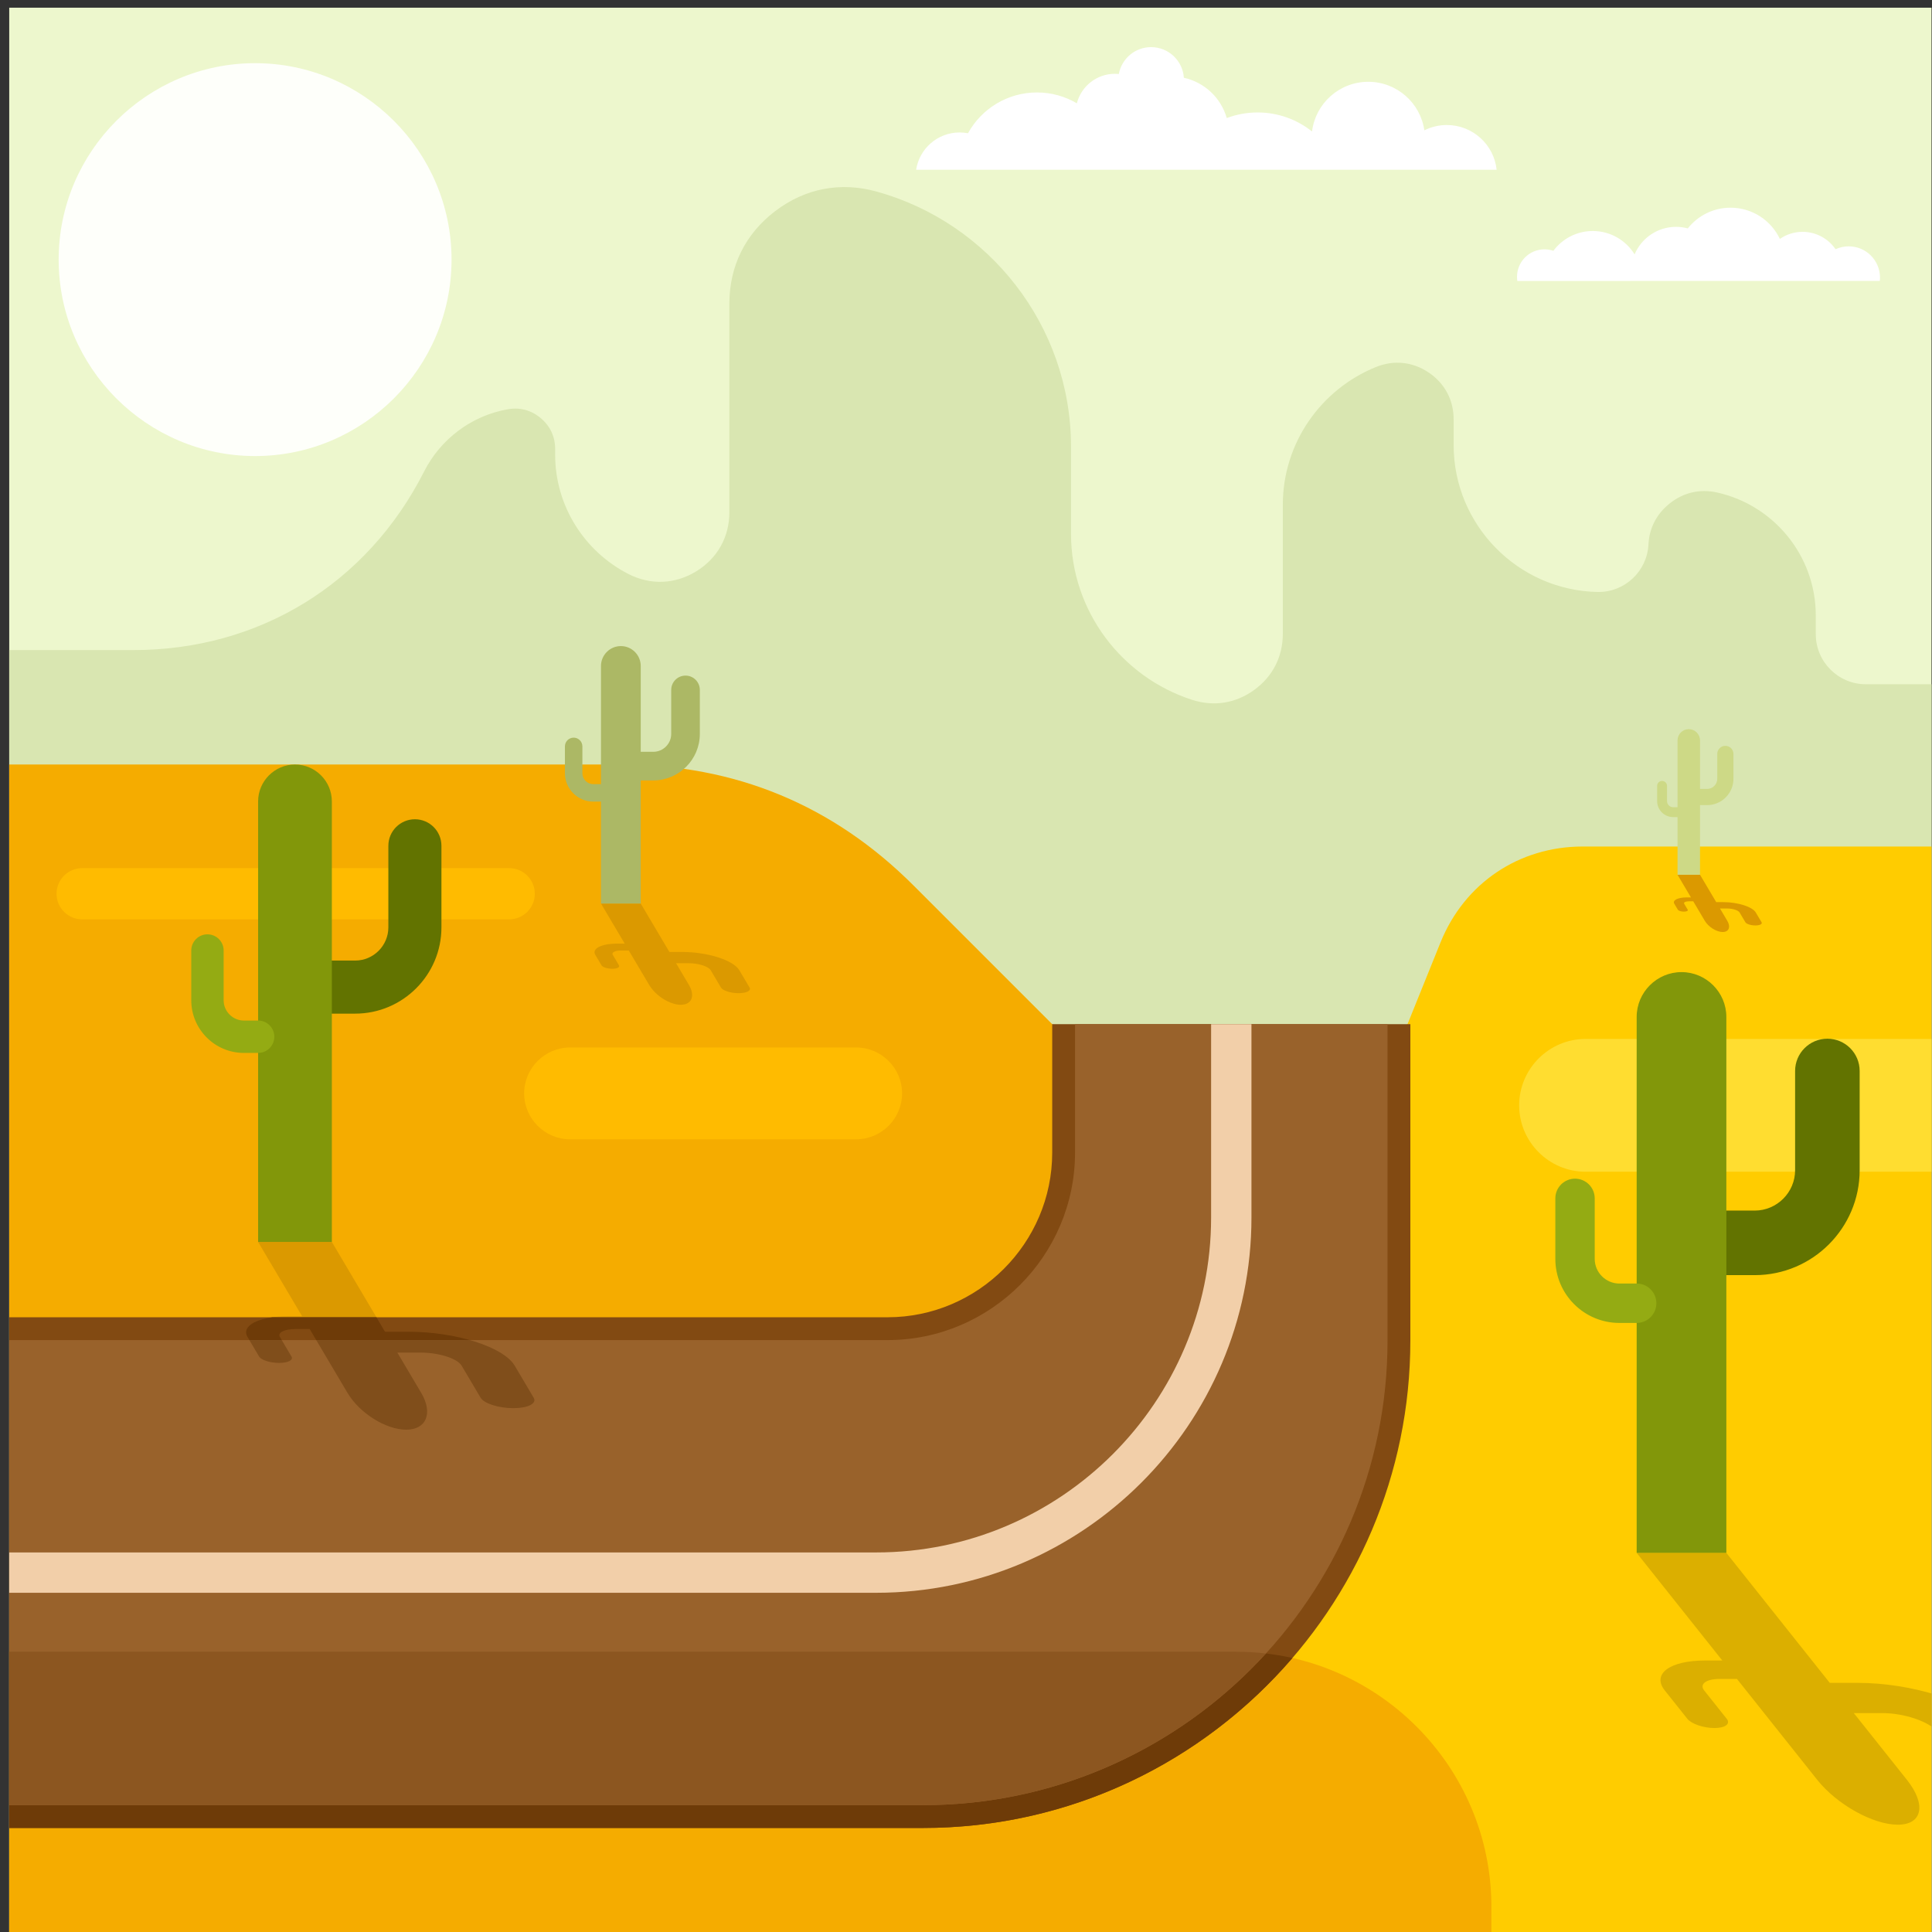 <?xml version="1.0" encoding="UTF-8" standalone="no"?>
<!-- Created with Inkscape (http://www.inkscape.org/) -->

<svg
   version="1.1"
   id="svg42775"
   width="1600"
   height="1600"
   viewBox="0 0 1600 1600"
   sodipodi:docname="desert-in-the-mountains-vector-pdv.svg"
   inkscape:version="1.2 (dc2aedaf03, 2022-05-15)"
   xmlns:inkscape="http://www.inkscape.org/namespaces/inkscape"
   xmlns:sodipodi="http://sodipodi.sourceforge.net/DTD/sodipodi-0.dtd"
   xmlns="http://www.w3.org/2000/svg"
   xmlns:svg="http://www.w3.org/2000/svg">
  <rect x="0" y="0" width="1600" height="1600" fill="#333333" stroke="none"/>
  <defs
     id="defs42779">
    <clipPath
       clipPathUnits="userSpaceOnUse"
       id="clipPath42793">
      <path
         d="M 0,1200 H 1200 V 0 H 0 Z"
         id="path42791" />
    </clipPath>
  </defs>
  <sodipodi:namedview
     id="namedview42777"
     pagecolor="#ffffff"
     bordercolor="#000000"
     borderopacity="0.25"
     inkscape:showpageshadow="2"
     inkscape:pageopacity="0.0"
     inkscape:pagecheckerboard="0"
     inkscape:deskcolor="#d1d1d1"
     showgrid="false"
     inkscape:zoom="0.523125"
     inkscape:cx="800"
     inkscape:cy="800.95579"
     inkscape:window-width="1920"
     inkscape:window-height="1017"
     inkscape:window-x="-8"
     inkscape:window-y="-8"
     inkscape:window-maximized="1"
     inkscape:current-layer="g42783">
    <inkscape:page
       x="0"
       y="0"
       id="page42781"
       width="1600"
       height="1600" />
  </sodipodi:namedview>
  <g
     id="g42783"
     inkscape:groupmode="layer"
     inkscape:label="Page 1"
     transform="matrix(1.333,0,0,-1.333,0,1600)">
    <path
       d="M 5.733,0 H 1200 V 1195.519 H 5.733 Z"
       style="fill:#edf7cd;fill-opacity:1;fill-rule:nonzero;stroke:none"
       id="path42785" />
    <g
       id="g42787">
      <g
         id="g42789"
         clip-path="url(#clipPath42793)">
        <g
           id="g42795"
           transform="translate(453.144,882.11)">
          <path
             d="m 0,0 v 129.586 c 0,23.302 9.936,43.348 28.472,57.456 18.537,14.116 40.508,18.351 62.963,12.146 69.512,-19.2 120.812,-83.081 120.812,-158.563 v -54.091 c 0,-48.136 31.675,-89.106 75.247,-103.135 13.549,-4.363 27.111,-2.187 38.614,6.194 11.504,8.381 17.733,20.627 17.733,34.86 V 4.581 c 0,38.666 23.999,71.909 57.867,85.593 11.154,4.508 22.807,3.282 32.78,-3.445 C 444.465,80 449.965,69.657 449.965,57.625 V 41.648 c 0,-49.614 39.948,-90.205 89.324,-91.238 16.799,-0.356 30.856,12.73 31.705,29.512 0.515,10.17 5.02,18.931 13.093,25.405 8.592,6.888 18.834,9.272 29.585,6.881 34.984,-7.779 61.276,-39.102 61.276,-76.37 V -75.82 c 0,-17.128 13.967,-31.099 31.095,-31.099 h 44.439 V -884.484 H -447.411 l -10e-4,798.794 h 77.096 c 78.245,0 145.301,41.188 180.675,110.98 10.123,19.964 29.254,34.649 51.985,38.633 7.551,1.326 14.585,-0.563 20.457,-5.496 5.876,-4.933 8.954,-11.535 8.954,-19.204 v -3.469 c 0,-32.255 18.506,-60.323 45.441,-74.134 13.757,-7.051 28.974,-6.481 42.163,1.582 C -7.448,-28.738 0,-15.459 0,0"
             style="fill:#d9e6b1;fill-opacity:1;fill-rule:evenodd;stroke:none"
             id="path42797" />
        </g>
        <g
           id="g42799"
           transform="translate(874.45,564.016)">
          <path
             d="m 0,0 20.503,50.771 c 14.848,36.767 48.688,59.595 88.339,59.595 H 329.177 V -566.39 l -6.565,1.811 -1191.329,-1.811 v 67.008 z"
             style="fill:#ffcc00;fill-opacity:1;fill-rule:evenodd;stroke:none"
             id="path42801" />
        </g>
        <g
           id="g42803"
           transform="translate(5.733,174.112)">
          <path
             d="m 0,0 762.39,-0.001 c 87.268,0 158.442,-71.177 158.442,-158.445 v -18.04 H 0 Z"
             style="fill:#f5ac00;fill-opacity:1;fill-rule:evenodd;stroke:none"
             id="path42805" />
        </g>
        <g
           id="g42807"
           transform="translate(1203.627,147.125)">
          <path
             d="m 0,0 v -22.676 c -2.612,3.155 -7.69,6.018 -13.812,8.105 -6.242,2.128 -13.562,3.451 -20.454,3.451 h -17.635 l 33.007,-41.489 c 12.192,-15.321 9.628,-27.858 -5.692,-27.858 h -0.004 c -15.32,0 -37.831,12.537 -50.018,27.858 l -49.887,62.703 h -10.761 c -4.204,0 -7.39,-0.805 -9.131,-2.104 -1.74,-1.299 -2.038,-3.088 -0.472,-5.057 l 14.007,-17.605 c 2.519,-3.164 -0.921,-5.727 -7.679,-5.727 -6.757,0 -14.278,2.563 -16.792,5.727 l -14.009,17.605 c -4.079,5.13 -3.319,9.787 1.199,13.155 4.522,3.371 12.803,5.461 23.764,5.461 h 10.761 l -53.201,66.863 h 55.719 L -66.836,7.651 h 17.633 C -32.69,7.651 -15.283,4.757 0,0"
             style="fill:#dbaf00;fill-opacity:1;fill-rule:evenodd;stroke:none"
             id="path42809" />
        </g>
        <g
           id="g42811"
           transform="translate(1203.627,554.833)">
          <path
             d="m 0,0 v -82.505 h -218.565 c -22.69,0 -41.251,18.562 -41.251,41.251 0,22.69 18.561,41.254 41.251,41.254 z"
             style="fill:#ffdd30;fill-opacity:1;fill-rule:evenodd;stroke:none"
             id="path42813" />
        </g>
        <g
           id="g42815"
           transform="translate(653.712,564.016)">
          <path
             d="m 0,0 -86.118,86.118 c -49.991,49.991 -110.829,75.188 -181.523,75.188 h -380.338 l 0.001,-660.688 791.245,266.704 -37.144,190.229 z"
             style="fill:#f5ac00;fill-opacity:1;fill-rule:evenodd;stroke:none"
             id="path42817" />
        </g>
        <g
           id="g42819"
           transform="translate(51.033,660.957)">
          <path
             d="m 0,0 h 265.315 c 8.758,0 15.919,-7.165 15.919,-15.918 0,-8.758 -7.161,-15.919 -15.919,-15.919 H 0 c -8.757,0 -15.918,7.161 -15.918,15.919 C -15.918,-7.165 -8.757,0 0,0"
             style="fill:#ffbb00;fill-opacity:1;fill-rule:evenodd;stroke:none"
             id="path42821" />
        </g>
        <g
           id="g42823"
           transform="translate(246.874,359.963)">
          <path
             d="m 0,0 h 0.003 14.496 c 5.665,0 11.362,-0.912 15.97,-2.38 4.608,-1.472 8.125,-3.5 9.445,-5.728 l 11.804,-19.929 c 2.118,-3.579 11.221,-6.481 20.323,-6.481 9.106,0 14.772,2.902 12.65,6.481 l -11.8,19.929 C 69.45,-2.298 60.313,2.971 48.35,6.784 36.39,10.599 21.591,12.965 6.819,12.965 H -7.676 l -33.029,55.777 h -45.804 l 27.35,-46.178 h -0.004 -8.843 c -9.01,0 -16.333,-1.443 -20.872,-3.771 -4.54,-2.329 -6.308,-5.541 -4.208,-9.086 l 7.199,-12.16 c 1.292,-2.183 6.847,-3.952 12.402,-3.952 5.555,0 9.009,1.769 7.717,3.952 l -7.202,12.16 c -0.805,1.361 -0.121,2.598 1.627,3.492 1.751,0.899 4.567,1.455 8.021,1.455 h 8.844 l 23.477,-39.644 c 7.462,-12.596 23.867,-22.901 36.462,-22.901 12.596,0 16.8,10.305 9.338,22.901 z"
             style="fill:#db9900;fill-opacity:1;fill-rule:evenodd;stroke:none"
             id="path42825" />
        </g>
        <g
           id="g42827"
           transform="translate(876.216,564.016)">
          <path
             d="m 0,0 v -196.543 c 0,-166.923 -135.916,-302.839 -302.839,-302.839 h -567.643 v 317.286 h 545.686 c 56.215,0 102.292,46.076 102.292,102.289 l 0,79.807 z"
             style="fill:#824a12;fill-opacity:1;fill-rule:evenodd;stroke:none"
             id="path42829" />
        </g>
        <g
           id="g42831"
           transform="translate(802.944,170.236)">
          <path
             d="M 0,0 C -55.59,-64.607 -137.898,-105.602 -229.568,-105.602 H -797.211 V 3.876 L -34.821,3.875 C -22.865,3.875 -11.213,2.528 0,0"
             style="fill:#6e3b08;fill-opacity:1;fill-rule:evenodd;stroke:none"
             id="path42833" />
        </g>
        <g
           id="g42835"
           transform="translate(169.295,381.92)">
          <path
             d="m 0,0 h 64.579 l 5.324,-8.992 h 14.495 c 14.771,0 29.571,-2.366 41.53,-6.181 11.964,-3.813 21.101,-9.082 24.541,-14.892 l 11.801,-19.929 c 2.121,-3.579 -3.544,-6.481 -12.65,-6.481 -9.103,0 -18.206,2.902 -20.324,6.481 l -11.804,19.929 c -1.319,2.228 -4.836,4.256 -9.444,5.728 -4.609,1.468 -10.305,2.38 -15.971,2.38 H 77.582 77.579 l 14.799,-24.99 c 7.462,-12.596 3.257,-22.901 -9.338,-22.901 -12.595,0 -29,10.305 -36.462,22.901 L 23.101,-7.303 h -8.844 c -3.455,0 -6.27,-0.556 -8.022,-1.455 -1.748,-0.894 -2.432,-2.131 -1.627,-3.492 l 7.203,-12.16 c 1.292,-2.183 -2.163,-3.952 -7.717,-3.952 -5.555,0 -11.11,1.769 -12.402,3.952 l -7.199,12.16 c -2.101,3.545 -0.332,6.757 4.207,9.086 C -8.501,-1.73 -4.653,-0.632 0,0"
             style="fill:#6e3b08;fill-opacity:1;fill-rule:evenodd;stroke:none"
             id="path42837" />
        </g>
        <g
           id="g42839"
           transform="translate(862.038,564.016)">
          <path
             d="m 0,0 h -194.148 v -79.807 c 0,-64.041 -52.43,-116.469 -116.471,-116.469 h -545.686 v -288.928 h 567.643 C -129.566,-485.204 0,-355.639 0,-196.543 Z"
             style="fill:#99622b;fill-opacity:1;fill-rule:evenodd;stroke:none"
             id="path42841" />
        </g>
        <g
           id="g42843"
           transform="translate(5.733,174.112)">
          <path
             d="m 0,0 v -95.301 h 567.643 c 84.284,0 160.277,36.373 213.111,94.226 -6.028,0.701 -12.153,1.074 -18.364,1.074 z"
             style="fill:#8c5620;fill-opacity:1;fill-rule:evenodd;stroke:none"
             id="path42845" />
        </g>
        <g
           id="g42847"
           transform="translate(175.047,367.739)">
          <path
             d="m 0,0 h -20.12 l 6.06,-10.229 c 1.292,-2.183 6.847,-3.953 12.402,-3.953 5.554,0 9.009,1.77 7.717,3.953 z M 116.888,0 H 21.425 l 19.401,-32.767 c 7.462,-12.595 23.867,-22.9 36.462,-22.9 12.595,0 16.8,10.305 9.338,22.9 L 71.827,-7.776 h 0.003 14.495 c 5.666,0 11.363,-0.912 15.971,-2.38 4.608,-1.472 8.125,-3.5 9.444,-5.729 l 11.804,-19.928 c 2.118,-3.58 11.221,-6.481 20.324,-6.481 9.106,0 14.771,2.901 12.65,6.481 l -11.801,19.928 c -3.44,5.811 -12.577,11.079 -24.541,14.893 -1.071,0.346 -2.169,0.674 -3.288,0.992"
             style="fill:#804e1b;fill-opacity:1;fill-rule:evenodd;stroke:none"
             id="path42849" />
        </g>
        <g
           id="g42851"
           transform="translate(5.733,235.81)">
          <path
             d="m 0,0 h 538.618 c 57.29,0 109.312,23.374 147.008,61.069 37.699,37.701 61.069,89.719 61.069,147.012 v 120.125 h 25.07 V 208.081 C 771.765,143.864 745.583,85.576 703.352,43.348 661.123,1.116 602.831,-25.066 538.618,-25.066 H 0 Z"
             style="fill:#f2cfa9;fill-opacity:1;fill-rule:evenodd;stroke:none"
             id="path42853" />
        </g>
        <g
           id="g42855"
           transform="translate(1072.537,408.092)">
          <path
             d="m 0,0 c -11.075,0 -20.057,8.978 -20.057,20.053 0,11.076 8.982,20.053 20.057,20.053 h 17.632 c 6.891,0 13.162,2.823 17.712,7.373 4.546,4.546 7.368,10.816 7.368,17.707 v 61.654 c 0,11.075 8.978,20.054 20.054,20.054 11.075,0 20.053,-8.979 20.053,-20.054 V 65.186 C 82.819,47.22 75.502,30.921 63.701,19.117 51.901,7.316 35.599,0 17.632,0 Z"
             style="fill:#627300;fill-opacity:1;fill-rule:evenodd;stroke:none"
             id="path42857" />
        </g>
        <g
           id="g42859"
           transform="translate(1044.676,596.357)">
          <path
             d="m 0,0 h 0.004 c 15.32,0 27.857,-12.533 27.857,-27.857 V -360.82 H -27.857 V -27.857 C -27.857,-12.533 -15.32,0 0,0"
             style="fill:#82970a;fill-opacity:1;fill-rule:evenodd;stroke:none"
             id="path42861" />
        </g>
        <g
           id="g42863"
           transform="translate(1016.818,378.397)">
          <path
             d="M 0,0 C 6.758,0 12.236,5.478 12.236,12.235 12.236,18.992 6.758,24.472 0,24.472 h -10.757 c -4.204,0 -8.032,1.723 -10.806,4.498 -2.774,2.773 -4.495,6.597 -4.495,10.801 v 37.618 c 0,6.756 -5.478,12.235 -12.239,12.235 -6.754,0 -12.232,-5.479 -12.232,-12.235 V 39.771 c 0,-10.961 4.463,-20.906 11.663,-28.105 C -31.664,4.467 -21.719,0 -10.757,0 Z"
             style="fill:#94ab13;fill-opacity:1;fill-rule:evenodd;stroke:none"
             id="path42865" />
        </g>
        <g
           id="g42867"
           transform="translate(206.169,570.555)">
          <path
             d="m 0,0 c -9.103,0 -16.488,7.383 -16.488,16.489 0,9.103 7.385,16.485 16.488,16.485 h 14.496 c 5.669,0 10.819,2.318 14.56,6.056 3.738,3.741 6.056,8.895 6.056,14.561 v 50.681 c 0,9.103 7.383,16.485 16.489,16.485 9.102,0 16.485,-7.382 16.485,-16.485 V 53.591 C 68.086,38.819 62.068,25.419 52.368,15.719 42.667,6.015 29.264,0 14.496,0 Z"
             style="fill:#627300;fill-opacity:1;fill-rule:evenodd;stroke:none"
             id="path42869" />
        </g>
        <g
           id="g42871"
           transform="translate(183.269,725.322)">
          <path
             d="M 0,0 V 0 C 12.595,0 22.9,-10.305 22.9,-22.9 V -296.617 H -22.904 V -22.9 C -22.904,-10.305 -12.595,0 0,0"
             style="fill:#82970a;fill-opacity:1;fill-rule:evenodd;stroke:none"
             id="path42873" />
        </g>
        <g
           id="g42875"
           transform="translate(160.365,546.145)">
          <path
             d="M 0,0 C 5.555,0 10.06,4.505 10.06,10.06 10.06,15.61 5.555,20.115 0,20.115 h -8.844 c -3.454,0 -6.601,1.417 -8.881,3.696 -2.28,2.285 -3.696,5.428 -3.696,8.886 v 30.922 c 0,5.554 -4.502,10.056 -10.056,10.056 -5.556,0 -10.06,-4.502 -10.06,-10.056 V 32.697 c 0,-9.012 3.668,-17.19 9.59,-23.107 C -26.03,3.672 -17.853,0 -8.844,0 Z"
             style="fill:#94ab13;fill-opacity:1;fill-rule:evenodd;stroke:none"
             id="path42877" />
        </g>
        <g
           id="g42879"
           transform="translate(420.026,601.881)">
          <path
             d="m 0,0 v 0 h 7.818 c 3.054,0 6.128,-0.494 8.612,-1.282 2.484,-0.794 4.384,-1.886 5.095,-3.088 l 6.364,-10.751 c 1.14,-1.927 6.052,-3.495 10.957,-3.495 4.913,0 7.967,1.568 6.823,3.495 L 39.302,-4.37 C 37.451,-1.24 32.524,1.6 26.071,3.658 19.626,5.717 11.642,6.992 3.679,6.992 h -7.821 l -17.812,30.079 h -24.699 l 14.75,-24.904 h -4.774 c -4.857,0 -8.805,-0.777 -11.255,-2.035 -2.446,-1.25 -3.399,-2.985 -2.269,-4.899 l 3.883,-6.556 c 0.697,-1.178 3.693,-2.132 6.688,-2.132 2.995,0 4.86,0.954 4.162,2.132 l -3.883,6.556 c -0.435,0.733 -0.069,1.403 0.878,1.887 0.943,0.483 2.459,0.78 4.325,0.78 h 4.767 l 12.665,-21.377 c 4.021,-6.791 12.868,-12.349 19.659,-12.349 6.795,0 9.061,5.558 5.037,12.349 z"
             style="fill:#db9900;fill-opacity:1;fill-rule:evenodd;stroke:none"
             id="path42881" />
        </g>
        <g
           id="g42883"
           transform="translate(398.072,733.226)">
          <path
             d="m 0,0 h 7.818 c 3.057,0 5.834,1.251 7.852,3.268 2.017,2.017 3.268,4.795 3.268,7.852 v 27.329 c 0,4.912 3.979,8.892 8.888,8.892 4.909,0 8.889,-3.98 8.889,-8.892 V 11.12 c 0,-7.963 -3.24,-15.19 -8.474,-20.423 -5.234,-5.234 -12.457,-8.474 -20.423,-8.474 H 0 v -76.497 h -24.7 v 63.332 h -4.767 c -4.857,0 -9.269,1.979 -12.464,5.171 -3.192,3.192 -5.168,7.6 -5.168,12.46 V 3.365 c 0,2.998 2.429,5.423 5.423,5.423 2.995,0 5.424,-2.425 5.424,-5.423 v -16.676 c 0,-1.865 0.764,-3.561 1.993,-4.791 1.23,-1.23 2.926,-1.993 4.792,-1.993 h 4.767 v 73.426 c 0,6.795 5.558,12.354 12.35,12.354 h 0.003 C -5.555,65.685 0,60.126 0,53.331 Z"
             style="fill:#acb865;fill-opacity:1;fill-rule:evenodd;stroke:none"
             id="path42885" />
        </g>
        <g
           id="g42887"
           transform="translate(1068.589,635.874)">
          <path
             d="m 0,0 v 0 h 4.421 c 1.727,0 3.466,-0.28 4.871,-0.726 1.406,-0.449 2.48,-1.067 2.882,-1.744 l 3.599,-6.08 c 0.646,-1.092 3.423,-1.976 6.198,-1.976 2.777,0 4.505,0.884 3.858,1.976 l -3.6,6.08 C 21.18,-0.702 18.396,0.909 14.747,2.069 11.099,3.23 6.584,3.956 2.079,3.956 h -4.418 l -10.074,17.009 h -13.97 l 8.339,-14.084 h -2.697 c -2.746,0 -4.982,-0.438 -6.367,-1.15 -1.382,-0.711 -1.921,-1.693 -1.282,-2.77 l 2.198,-3.71 c 0.393,-0.664 2.086,-1.206 3.779,-1.206 1.695,0 2.75,0.542 2.355,1.206 l -2.197,3.71 c -0.245,0.414 -0.037,0.791 0.494,1.063 0.535,0.277 1.396,0.443 2.449,0.443 h 2.699 l 7.158,-12.091 c 2.276,-3.842 7.278,-6.982 11.123,-6.982 3.838,0 5.12,3.14 2.847,6.982 z"
             style="fill:#db9900;fill-opacity:1;fill-rule:evenodd;stroke:none"
             id="path42889" />
        </g>
        <g
           id="g42891"
           transform="translate(1056.176,710.156)">
          <path
             d="m 0,0 h 4.419 c 1.73,0 3.303,0.708 4.442,1.845 1.141,1.143 1.849,2.715 1.849,4.443 v 15.455 c 0,2.778 2.249,5.03 5.026,5.03 2.778,0 5.027,-2.252 5.027,-5.03 V 6.288 c 0,-4.505 -1.831,-8.592 -4.792,-11.553 -2.96,-2.957 -7.047,-4.791 -11.552,-4.791 H 0 V -53.317 H -13.97 V -17.5 h -2.698 c -2.746,0 -5.24,1.119 -7.047,2.922 -1.804,1.807 -2.923,4.301 -2.923,7.047 V 1.9 c 0,1.696 1.372,3.068 3.065,3.068 1.696,0 3.071,-1.372 3.071,-3.068 v -9.431 c 0,-1.053 0.432,-2.01 1.126,-2.708 0.694,-0.694 1.654,-1.126 2.708,-1.126 h 2.698 v 41.527 c 0,3.842 3.144,6.982 6.986,6.982 3.841,0 6.984,-3.14 6.984,-6.982 z"
             style="fill:#cdd986;fill-opacity:1;fill-rule:evenodd;stroke:none"
             id="path42893" />
        </g>
        <g
           id="g42895"
           transform="translate(158.489,916.966)">
          <path
             d="M 0,0 C 67.222,0 122.046,54.823 122.046,122.042 122.046,189.26 67.222,244.087 0,244.087 -67.222,244.087 -122.046,189.26 -122.046,122.042 -122.046,54.823 -67.222,0 0,0"
             style="fill:#fefffa;fill-opacity:1;fill-rule:evenodd;stroke:none"
             id="path42897" />
        </g>
        <g
           id="g42899"
           transform="translate(596.197,1118.01)">
          <path
             d="m 0,0 c 1.775,0 3.513,-0.169 5.195,-0.494 8.312,15.103 24.383,25.343 42.844,25.343 9.047,0 17.522,-2.46 24.786,-6.744 2.705,10.544 12.278,18.341 23.667,18.341 0.816,0 1.617,-0.038 2.411,-0.118 1.748,9.49 10.06,16.682 20.058,16.682 10.806,0 19.649,-8.408 20.347,-19.038 12.837,-2.795 23.087,-12.505 26.648,-25.035 5.963,2.252 12.419,3.489 19.166,3.489 12.788,0 24.541,-4.428 33.813,-11.828 2.131,17.404 16.961,30.877 34.939,30.877 17.726,0 32.39,-13.103 34.839,-30.152 4.197,2.108 8.94,3.296 13.96,3.296 16.07,0 29.298,-12.178 30.956,-27.809 H -27.025 C -25.028,-10.063 -13.69,0 0,0"
             style="fill:#ffffff;fill-opacity:1;fill-rule:evenodd;stroke:none"
             id="path42901" />
        </g>
        <g
           id="g42903"
           transform="translate(1167.883,1025.749)">
          <path
             d="m 0,0 c 0.072,0.681 0.11,1.372 0.11,2.073 0,10.737 -8.702,19.438 -19.438,19.438 -2.92,0 -5.691,-0.646 -8.174,-1.8 -4.474,6.526 -11.98,10.807 -20.489,10.807 -5.24,0 -10.101,-1.624 -14.109,-4.398 -5.43,11.465 -17.103,19.397 -30.63,19.397 -10.772,0 -20.369,-5.03 -26.577,-12.865 -2.328,0.629 -4.777,0.968 -7.302,0.968 -11.58,0 -21.515,-7.048 -25.747,-17.087 -5.378,8.702 -15,14.503 -25.978,14.503 -10.025,0 -18.917,-4.833 -24.48,-12.295 -1.733,0.591 -3.588,0.915 -5.52,0.915 -9.427,0 -17.068,-7.641 -17.068,-17.072 0,-0.877 0.065,-1.741 0.193,-2.584 z"
             style="fill:#ffffff;fill-opacity:1;fill-rule:evenodd;stroke:none"
             id="path42905" />
        </g>
        <g
           id="g42907"
           transform="translate(354.162,549.527)">
          <path
             d="m 0,0 h 177.753 c 15.691,0 28.525,-12.837 28.525,-28.521 0,-15.69 -12.834,-28.524 -28.525,-28.524 H 0 c -15.687,0 -28.521,12.834 -28.521,28.524 C -28.521,-12.837 -15.687,0 0,0"
             style="fill:#ffbb00;fill-opacity:1;fill-rule:evenodd;stroke:none"
             id="path42909" />
        </g>
      </g>
    </g>
  </g>
</svg>
